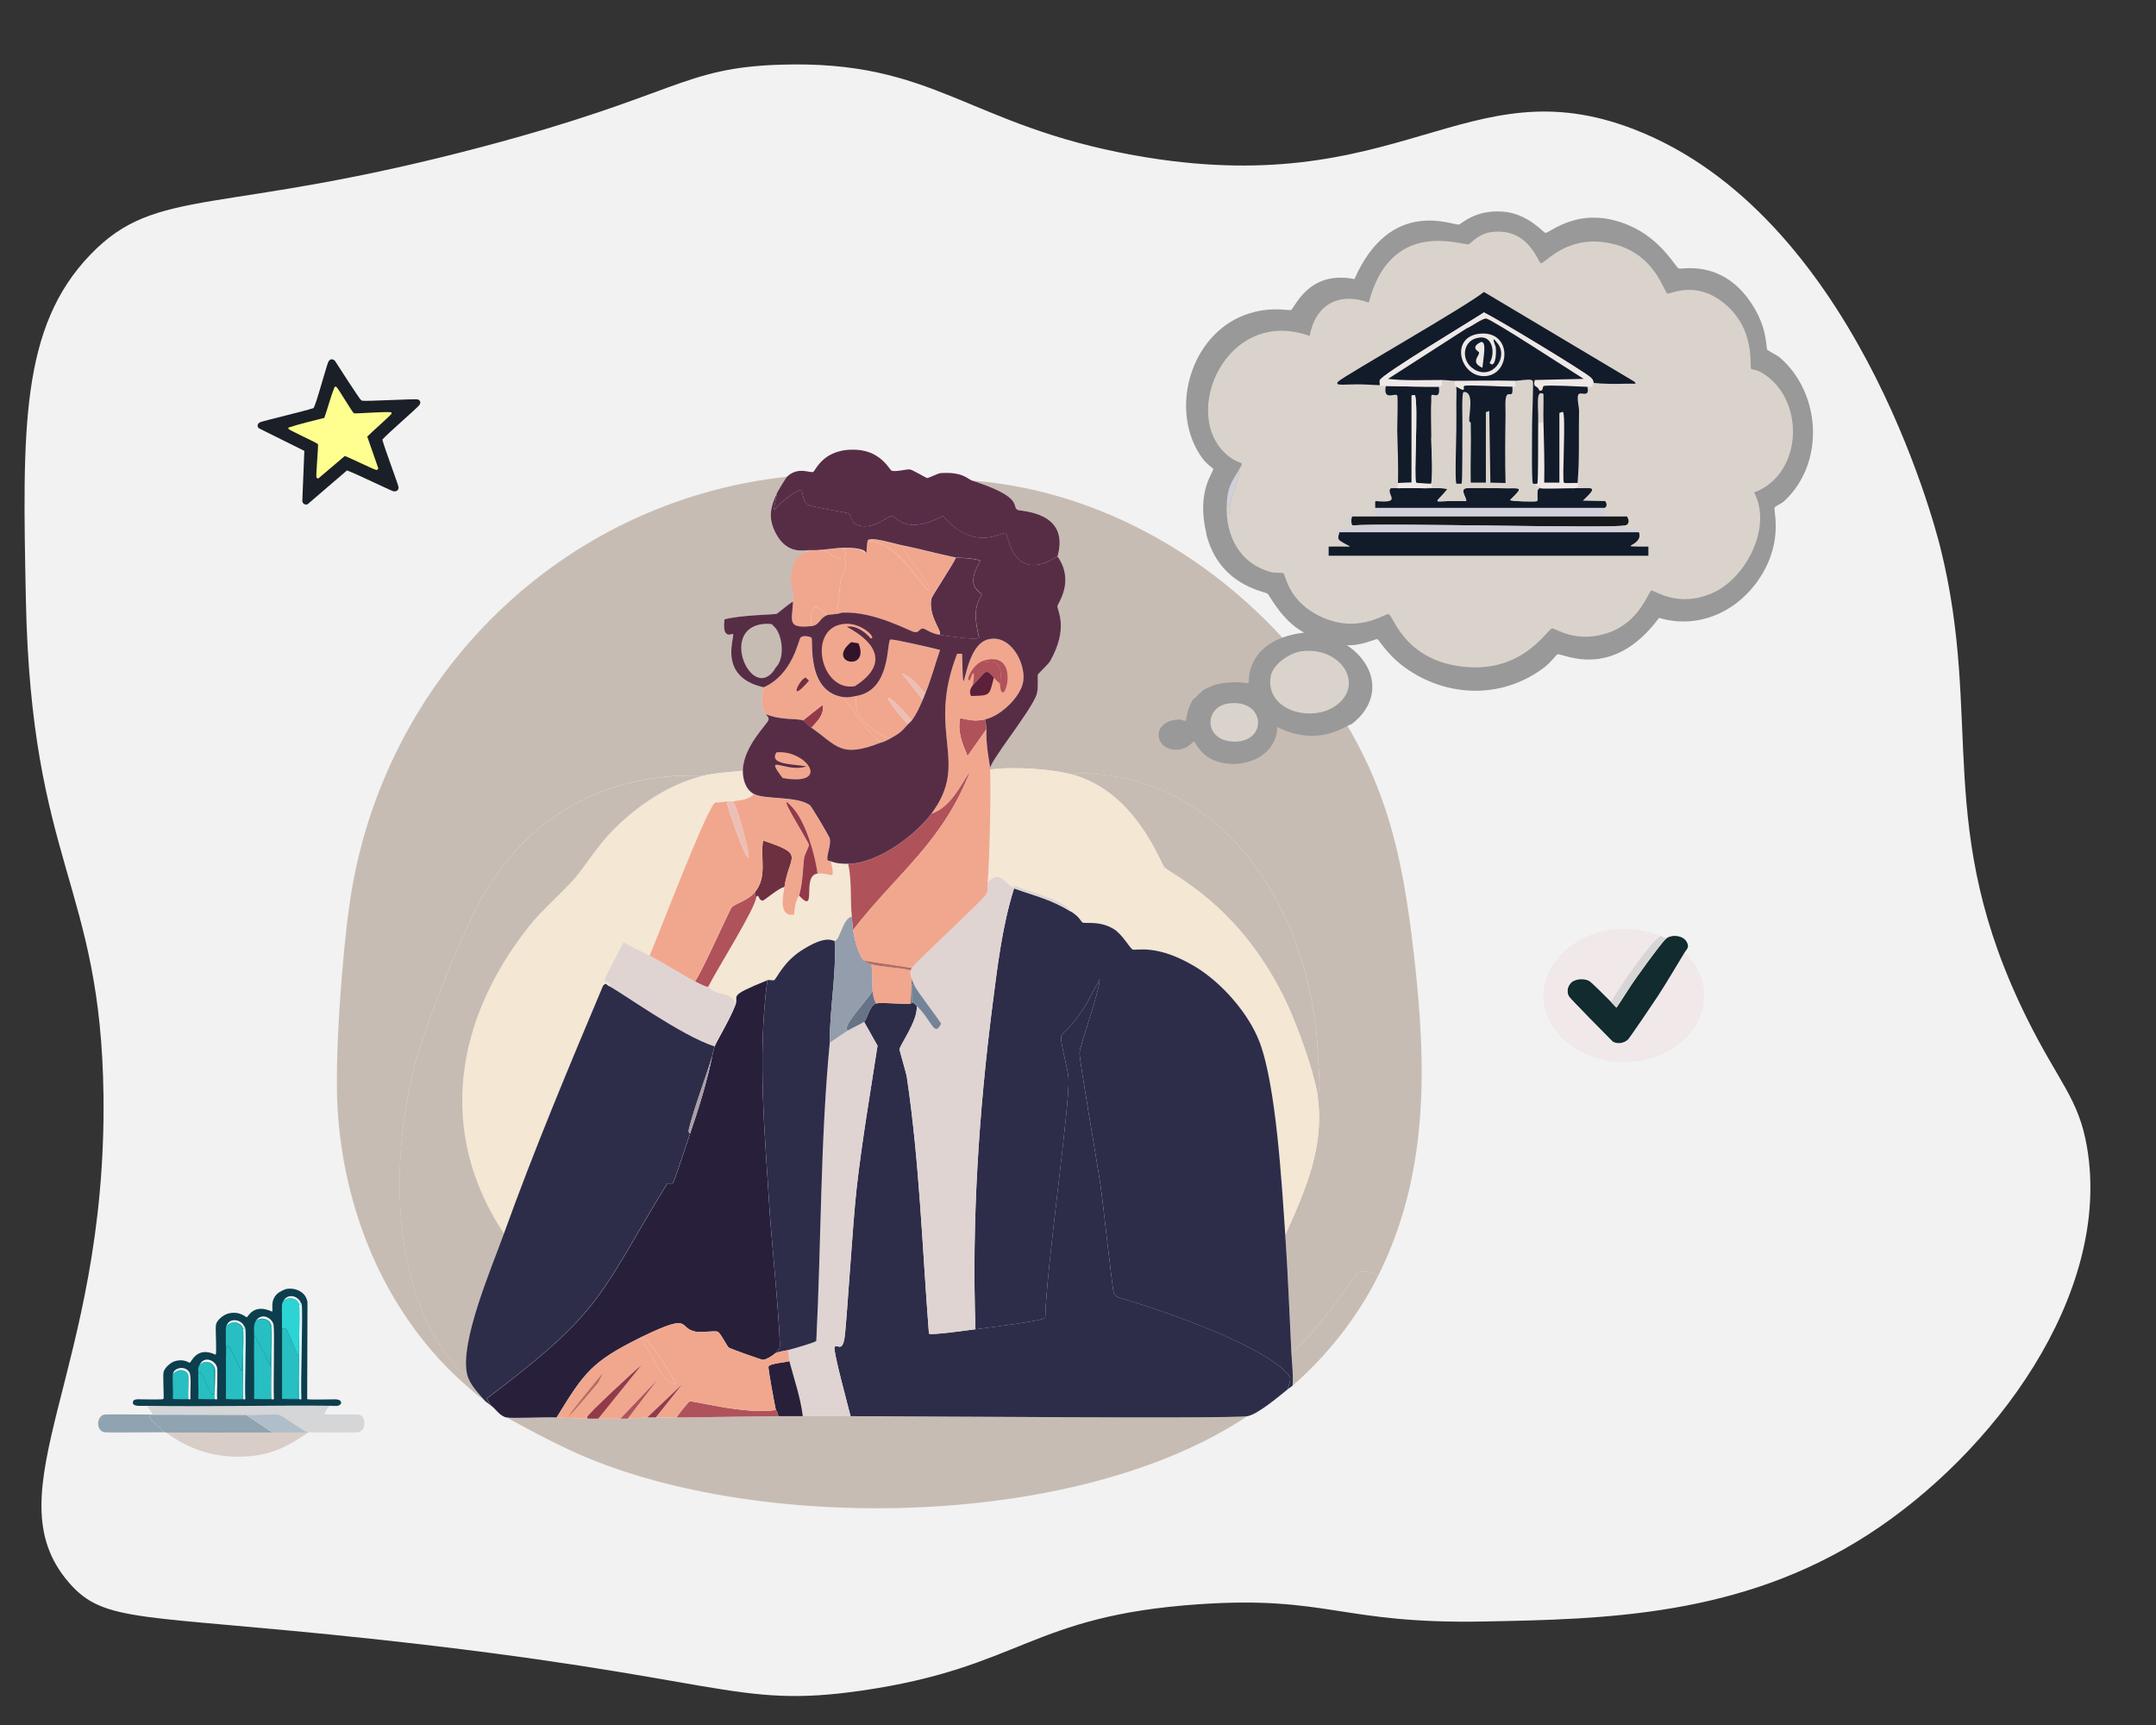 <?xml version="1.0" encoding="UTF-8"?>
<svg xmlns="http://www.w3.org/2000/svg" version="1.1" viewBox="0 0 500 400"><rect x="0" y="0" width="500" height="400" fill="#333333" stroke="none"/>
  <defs>
    <style>
      .cls-1 {
        fill: #dad3cc;
      }

      .cls-1, .cls-2, .cls-3, .cls-4, .cls-5, .cls-6, .cls-7, .cls-8, .cls-9, .cls-10, .cls-11, .cls-12, .cls-13, .cls-14, .cls-15, .cls-16, .cls-17, .cls-18, .cls-19, .cls-20, .cls-21, .cls-22, .cls-23, .cls-24, .cls-25, .cls-26, .cls-27, .cls-28, .cls-29, .cls-30, .cls-31, .cls-32, .cls-33, .cls-34, .cls-35, .cls-36, .cls-37, .cls-38, .cls-39, .cls-40, .cls-41, .cls-42, .cls-43, .cls-44, .cls-45 {
        stroke-width: 0px;
      }

      .cls-2 {
        fill: #748498;
      }

      .cls-3 {
        fill: #572d46;
      }

      .cls-4 {
        fill: #939dac;
      }

      .cls-5 {
        fill: #d5d6d7;
      }

      .cls-6 {
        fill: #fcfcfc;
      }

      .cls-7 {
        fill: #28203b;
      }

      .cls-8 {
        fill: #121b2a;
      }

      .cls-9 {
        fill: #f2f2f2;
      }

      .cls-10 {
        fill: #31142a;
      }

      .cls-11 {
        fill: #2d2d4a;
      }

      .cls-12 {
        fill: #807272;
      }

      .cls-13 {
        fill: #ecbfb6;
      }

      .cls-14 {
        fill: none;
      }

      .cls-15 {
        fill: #0d3e4e;
      }

      .cls-16 {
        fill: #16181c;
      }

      .cls-17 {
        fill: #d8f7fa;
      }

      .cls-18 {
        fill: #f4e7d3;
      }

      .cls-19 {
        fill: #1b1f27;
      }

      .cls-20 {
        fill: #d9cdc7;
      }

      .cls-21 {
        fill: #b0525a;
      }

      .cls-22 {
        fill: #999;
      }

      .cls-23 {
        fill: #112b2e;
      }

      .cls-24 {
        fill: #f1e8e9;
      }

      .cls-25 {
        fill: #eee8e7;
      }

      .cls-26 {
        fill: #2dd4d6;
      }

      .cls-27 {
        fill: #923a4a;
      }

      .cls-28 {
        fill: #a4a5a7;
      }

      .cls-29 {
        fill: #27bfc1;
      }

      .cls-30 {
        fill: #90a3b1;
      }

      .cls-31 {
        fill: #5c203a;
      }

      .cls-32 {
        fill: #c3c6bb;
      }

      .cls-33 {
        fill: #c7bcb3;
      }

      .cls-34 {
        fill: #dfd4d2;
      }

      .cls-35 {
        fill: #b0bec9;
      }

      .cls-36 {
        fill: #6c3040;
      }

      .cls-37 {
        fill: #677387;
      }

      .cls-38 {
        fill: #f1a78e;
      }

      .cls-39 {
        fill: #aa9da5;
      }

      .cls-40 {
        fill: #ffff8f;
      }

      .cls-41 {
        fill: #d7d5d6;
      }

      .cls-46 {
        display: none;
      }

      .cls-42 {
        fill: #d0d0db;
      }

      .cls-43 {
        fill: #7c7c7c;
      }

      .cls-44 {
        fill: #b46e63;
      }

      .cls-45 {
        fill: #a3a3a6;
      }
    </style>
  </defs>
  <g id="Lager_2" data-name="Lager 2">
    <path class="cls-9" d="M21,59c15.53-16.1,29.62-8.73,91-25,45.27-12,46.14-18.27,69-19,35.88-1.15,43.19,14,82,21,61.76,11.14,76.84-21.17,116-6,50.78,19.67,69.52,91.07,71,97,9.99,40.06-1.75,65.03,20,109,7.45,15.06,12.07,18.69,14,30,5.83,34.18-21.71,71.21-51,90-29.41,18.87-60.99,19.47-89,20-33,.62-36.13-6.05-66-4-39.13,2.68-41.13,14.63-78,20-30.11,4.38-31.67-3.17-114-12-53.48-5.74-61.78-3.51-70-13-18.37-21.21,8.81-48.83,8-113-.62-49.05-16.76-53.51-18-115-.8-39.48-1.28-63.13,15-80Z"/>
    <g>
      <g id="Background" class="cls-46">
        <path class="cls-45" d="M101.95,71.34q3.56,24.13,7.11,48.26l-53.22,7.84q-3.56-24.13-7.11-48.26l53.22-7.84Z"/>
      </g>
      <g>
        <path class="cls-19" d="M76.72,83.34c.39-.1.75.1.98.36.73,1.15,5.57,8.68,6,9.04.05.04.23.17.27.18.61.18,12.08-.46,12.86-.31.47.09.97.65.36,1.39-.7.85-7.12,6.37-8.52,7.93.43,1.81,3.63,10.25,3.75,11.01.1.67-.48,1.14-1.21.97-.58-.13-9.18-4.33-10.75-4.82l-9.14,7.85c-.64.21-1.2-.21-1.21-.81l.47-11.58-10.51-5.22c-.57-.45-.36-1.16.32-1.44.82-.34,10.3-2.57,12.32-3.26.1-.06.56-1.38.64-1.61.56-1.6,2.49-8.52,2.8-9.13.1-.2.34-.48.58-.54Z"/>
        <path class="cls-40" d="M77.6,89.71l.36-.05c.66.61,3.77,6.07,4.15,6.18.41.11,7.49-.45,8.65-.24.09.35.03.33-.11.52-.25.35-4.64,4.26-5.48,5.12l2.57,7.37c-.26.46-.33.4-.73.28-.85-.26-5.6-2.62-7.05-3.15l-6.18,5.24c-.11-.11-.36-.17-.38-.21-.2-.34.44-6.84.34-7.8-.75-.53-6.65-3.21-6.84-3.52-.03-.05-.01-.2-.04-.28,2.72-.92,5.56-1.55,8.35-2.27.85-2.38,1.44-4.84,2.39-7.19Z"/>
      </g>
    </g>
  </g>
  <g id="Lager_1" data-name="Lager 1">
    <g>
      <g id="Background-2" data-name="Background">
        <rect class="cls-14" x="58.1" y="78.19" width="290.81" height="290.81"/>
        <path class="cls-14" d="M348.91,78.19v290.81H58.1V78.19h290.81Z"/>
        <path class="cls-33" d="M182.49,110.56c-.16.15-2.07,3.26-2.27,3.69-1.6,3.42-2.18,5.92-.28,9.51,2.59,4.91,6.45,3.84,7.67,3.83-2.73,1.77.32,9.93-1.99,9.51-.73-8.66-1.5-1.81-1.7,2.41-.73.27-3.6,2.78-3.83,2.84-.71.19-8.38.27-12.07,1.28-.65,4.96,1.86,3.19,1.99,3.41.42.71-3.66,9.96,7.1,12.35-1.07,4.62.48,5.94.57,6.25.14.48.7.52.57,1.28-.16.89-5.88,6.16-5.96,11.79-2.97.37-6.17.45-9.09,1.14-21.23-.76-39.1,8.13-50.27,26.27-4.77,7.75-14.07,30.82-16.47,39.76-5.79,21.51-6.37,52.47,8.8,70.43.8.95,2.61,3.09,3.12,2.41.56,2.34,2.75,4.5,4.26,6.25-21.31-16.06-32.83-41.71-34.36-68.02-.7-11.91,1.07-35.6,2.84-47.71,7.6-52.13,48.86-93.01,101.39-98.69Z"/>
        <path class="cls-33" d="M319.38,296.3c.82-1.3-3.62-1.6-4.12-1.42-.71.26-5.79,8-9.23,12.07-1.66,1.96-4.78,5.57-6.53,6.67-.46-9.07-.79-18.21-1.42-27.26,4.85-10.83,9.3-20.81,7.38-32.94.82-.29.6-1.23.57-1.85-.23-4.04-.4-9.17-.85-13.06-3.51-30.56-22.67-59.43-56.09-59.21l.43.57c-5.14-1.59-14.44-2.13-19.88-1.42-.82-1.06,9.73-13.76,10.79-17.47.45-1.59.14-4.04.28-4.54.06-.2,2.43-2.41,2.84-3.12,4.38-7.73,1.6-11.79,1.7-12.78.06-.61,4.06-5.75,0-11.5,2.95-10.46-8.46-10.42-9.23-10.79-1.54-.75,1.71-2.86-10.65-6.82,32.98,2.51,63.37,22.03,82.07,48.99,13.89,20.02,17.7,36.89,20.45,60.78,2.98,25.9,3.58,51.28-8.52,75.12Z"/>
        <path class="cls-33" d="M186.18,328.39c3.69-.01,7.38,0,11.08,0,12.92-.03,87.46.65,92.01,0-38.84,25.88-110.41,27.03-152.36,9.94-6.65-2.71-13.15-6.21-19.45-9.66,1.67.29,8.37-.13,11.64,0,2.6.1,4.71.26,7.38.28.76,0,1.51,0,2.27,0,1.71,0,3.4,0,5.11,0,.57,0,1.14,0,1.7,0,1.51,0,3.1-.28,4.54-.28.66,0,1.33,0,1.99,0,1.61,0,3.22,0,4.83,0,7.86-.01,15.72-.26,23.57-.28,1.89,0,3.78,0,5.68,0Z"/>
        <path class="cls-33" d="M319.38,296.3c-4.73,9.31-11.69,18.15-19.6,24.99.19-2.57-.15-5.11-.28-7.67,1.75-1.1,4.87-4.71,6.53-6.67,3.44-4.07,8.52-11.81,9.23-12.07.5-.18,4.94.12,4.12,1.42Z"/>
        <path class="cls-18" d="M172.27,178.72c-.03,1.99.62,4.37,2.56,5.4-1.22,1.44-3.08,1.35-4.83,1.7-.42.08-.99-.08-1.42,0-1.45.28-2.57.23-2.7.28-1.76.81-13.44,31.39-15.19,35.5-2.04-1.04-4.12-1.98-6.11-3.12-.45,1.15-4.55,8.47-4.4,8.95.08.26,1.44.18,1.14,1.28-.74-.33-.6-.98-1.42-.14-8.01,19.01-16.01,38.09-23,57.51-15.69-23.6-11.26-49.69,5.68-71.14,3.26-4.13,7.34-7.45,10.79-11.36,2.1-2.38,5.04-7.26,8.8-11.08,5.62-5.7,13.15-10.78,21.02-12.64,2.91-.69,6.12-.76,9.09-1.14Z"/>
        <path class="cls-33" d="M163.18,179.86c-7.87,1.86-15.4,6.93-21.02,12.64-3.76,3.82-6.7,8.69-8.8,11.08-3.45,3.91-7.53,7.23-10.79,11.36-16.94,21.45-21.37,47.54-5.68,71.14-2.84,7.88-10.31,25.22-8.52,32.66-.52.68-2.32-1.46-3.12-2.41-15.17-17.96-14.59-48.92-8.8-70.43,2.4-8.94,11.7-32.01,16.47-39.76,11.17-18.14,29.04-27.02,50.27-26.27Z"/>
        <path class="cls-33" d="M305.46,253.41c-.82-5.17-4.56-15.4-6.82-20.31-10.75-23.34-27.24-30.33-28.68-32.09-.96-1.17-6.45-16.81-20.45-21.16l-.43-.57c33.42-.21,52.58,28.65,56.09,59.21.45,3.9.62,9.02.85,13.06.04.62.25,1.56-.57,1.85Z"/>
        <path class="cls-18" d="M196.69,200.31c.9,4.01.43,8.17.85,12.21-2.23.58-2.68,5.5-3.98,5.68-.42.06-1.89-1.59-7.81,2.27-4.22,2.75-5.68,6.57-6.25,6.82-.3.13-1.24-.13-1.56,0-9.6,3.9-6.51,3.39-7.38,5.68-.48-2.62-3.06-2.2-4.97-3.12-.99-.48-.96-.98-1.28-1.14,1.74-3.59,11.04-18.29,11.08-20.73.72-.9.4.94,1.56.85.29-.02,3.92-3.13,4.97-3.12-.31,2.2-1.41,6.96,2.27,6.39.14-3.37,1.07-4.17,1.14-4.4,4.35,4.66.45-4.69,4.26-5.11,3.25-.36,4.22,2.22,3.12-2.84,1.28.52,2.62.58,3.98.57Z"/>
      </g>
      <g>
        <path class="cls-18" d="M249.51,179.86c14,4.35,19.49,19.99,20.45,21.16,1.45,1.76,17.93,8.75,28.68,32.09,2.26,4.9,6,15.14,6.82,20.31,1.91,12.13-2.53,22.11-7.38,32.94-.81-11.61-2.1-34.56-5.96-44.73-2.54-6.67-8.8-13.79-14.91-17.47-8.81-5.31-13.61-3.71-14.48-3.98-.69-.21-2.38-3.56-4.54-4.83-3.23-1.89-6.28-1.15-7.1-1.42-.3-.1-.69-1.34-2.7-2.56-1.65-2.75-8.91-4.29-12.92-5.96-.03-.01-.25.42-.57.28-1.89-.81-2.93-4-5.82-1.14.42-4.75.8-21.36.57-26.13,5.44-.71,14.74-.17,19.88,1.42Z"/>
        <g>
          <path class="cls-11" d="M248.38,211.38c2.01,1.21,2.4,2.46,2.7,2.56.82.27,3.87-.47,7.1,1.42,2.17,1.27,3.86,4.62,4.54,4.83.87.26,5.68-1.33,14.48,3.98,6.11,3.68,12.37,10.79,14.91,17.47,3.86,10.16,5.16,33.12,5.96,44.73.63,9.05.96,18.2,1.42,27.26.13,2.56.48,5.1.28,7.67-.34.3-.79.56-1.14.85.77-2.69,1.1-2.62-.99-4.54-7-6.43-28.58-13.99-38.34-16.76-.38-.27-.84-.51-.99-.99-.39-1.21-2.53-21.28-3.12-25.28-.66-4.44-4.89-28.85-4.83-30.39.08-1.87,4.44-13.51,4.69-17.18-1.28,2.27-2.4,4.8-3.83,6.96-2.55,3.84-4.97,5.87-5.11,6.25-.38,1,1.63,7.79,1.7,9.94.25,6.86-5.17,44-5.4,55.38-.33.75-14.31,2.47-16.19,2.7-.88-25.15.77-50.43,3.98-75.4,1.16-9.02,2.24-18.14,4.97-26.84,5.25,1.91,8.27,2.41,13.21,5.4Z"/>
          <path class="cls-11" d="M298.64,322.14c-2.06,1.7-7.14,5.93-9.37,6.25-4.55.65-79.09-.03-92.01,0-.45-1.9-4.17-15.38-3.69-16.05.55-.76,1.72,1.28,2.27-1.99.49-2.86,1.87-26.35,2.84-34.93,1.25-11.01,3.15-22.02,4.83-32.94q-1.56-2.77-3.12-5.54c.88-.92,1.25-3.86,2.84-4.26,1.37-.34,7.18.33,7.95,0,.08-.04.31.06.28-.28.53.13.78.51,1.14.85.35,3.35-3.92,9.07-3.98,10.08-.02.34,1.53,5.34,1.7,6.53,2.93,19.63,3.57,39.58,5.11,59.36.2.52,9.35-.82,10.79-.99,1.87-.23,15.86-1.95,16.19-2.7.22-11.38,5.64-48.51,5.4-55.38-.08-2.15-2.08-8.94-1.7-9.94.14-.38,2.57-2.41,5.11-6.25,1.44-2.16,2.56-4.69,3.83-6.96-.24,3.68-4.61,15.31-4.69,17.18-.07,1.54,4.17,25.94,4.83,30.39.59,4,2.74,24.06,3.12,25.28.15.48.61.73.99.99,9.76,2.76,31.34,10.32,38.34,16.76,2.1,1.93,1.76,1.85.99,4.54Z"/>
          <path class="cls-7" d="M177.95,227.29c-2.37,17.91-.52,36.13.57,54.1.26,4.23,2.71,29.71,2.27,31.24-.02.08-.96,1.09-1.14,1.28-.42.46-2.08,1.43-2.7,1.42-.42,0-7.61-2.59-7.95-2.84-.35-.26-1.98-3.5-2.56-3.69-.77-.25-3.87.24-5.11,0-4.29-.82-.51-4.57-12.35,1.14-.19.09-.38.19-.57.28-11.13,5.54-12.89,7.97-19.31,18.46-3.28-.13-9.98.29-11.64,0-1.51-.26-2.5-1.99-3.69-2.84l-.85-1.56c27.22-20.53,25.82-23.65,41.75-49.7.21-.35,1.18.07,1.42-.28.35-.5,3.4-9.81,3.98-11.5,2-5.83,3.86-11.84,5.11-17.89.14-.67.34-1.65.57-2.27.49-1.32,3.44-6.03,4.83-9.66.88-2.29-2.21-1.78,7.38-5.68Z"/>
          <path class="cls-3" d="M225.37,111.42c12.36,3.96,9.11,6.06,10.65,6.82.77.37,12.18.34,9.23,10.79-10.38,6.54-11.38-4.92-12.07-5.4-.67-.47-7.08,4.67-14.48-3.98-8.96,4.63-10.69.08-11.93,0-.85-.06-4.5,3.62-8.24,1.99-1.11-.48-1.37-2.36-1.7-2.56-.41-.24-8.48-1.48-9.37-1.99-2.73-1.55.86-6.39-6.25-.57-1.77,1.45-2.29,3.72-.99-2.27.2-.44,2.11-3.54,2.27-3.69,2.65-2.49,5.36-.78,6.11-1.14.55-.26,2.35-5.65,10.22-5.11,5.55.38,7.5,4.67,7.95,4.83,1.04.36,3.39-.4,4.26-.28.62.08,3.75,1.98,3.98,1.99.39.02,2.43-1.08,3.12-1.14,5.11-.38,6.36,1.42,7.24,1.7Z"/>
          <g>
            <path class="cls-34" d="M248.38,211.38c-4.93-2.98-7.96-3.49-13.21-5.4-2.73,8.69-3.81,17.82-4.97,26.84-3.2,24.97-4.85,50.25-3.98,75.4-1.44.18-10.59,1.52-10.79.99-1.55-19.77-2.18-39.72-5.11-59.36-.18-1.19-1.72-6.19-1.7-6.53.05-1.02,4.33-6.74,3.98-10.08,3.59,3.48,4.08,7.4,5.68,4.12-1.29-2.05-5.55-7.46-6.25-8.95-.13-.29-.49-1.16-.57-1.42-.17-.62-.43-1.34-.28-1.99.05-.21.18-.38.28-.57.57-1.08,16.75-15.89,17.32-17.18.43-.98.2-1.73.28-2.7,2.89-2.87,3.94.33,5.82,1.14.31.13.54-.3.57-.28,4.01,1.68,11.27,3.21,12.92,5.96Z"/>
            <path class="cls-34" d="M197.26,328.39c-3.69,0-7.39-.01-11.08,0-.54-4.39-2.01-8.54-3.12-12.78-.12-.48-.14-1.84-.28-2.56.86-.23,6.38-1.75,6.53-2.13,1.17-23.04.92-46.19,3.12-69.15,1.44-.91,2.82-1.94,4.26-2.84.84-.53,3.39-1.67,3.69-1.99q1.56,2.77,3.12,5.54c-1.68,10.93-3.58,21.93-4.83,32.94-.97,8.58-2.35,32.07-2.84,34.93-.55,3.27-1.72,1.23-2.27,1.99-.48.67,3.24,14.14,3.69,16.05Z"/>
          </g>
          <path class="cls-38" d="M211.17,225.01c-.14.65.11,1.37.28,1.99q-.14,2.84-.28,5.68c-.78.33-6.58-.34-7.95,0-.58-.71-.76-1.96-.85-2.84-.21-2.03,0-4.2-.28-6.25,2.2.67,6.56.71,9.09,1.42Z"/>
          <path class="cls-7" d="M183.06,315.61c1.11,4.24,2.59,8.39,3.12,12.78-1.9,0-3.79,0-5.68,0-.17-1.21-.55-1.35-.57-1.42-.25-1.22-1.86-9.59-1.7-10.08.24-.75,4.04-.95,4.83-1.28Z"/>
          <path class="cls-34" d="M150.68,221.61c3.58,1.83,6.95,4.1,10.51,5.96,3.58,1.87,2.98,1.06,3.12,1.14.32.16.29.66,1.28,1.14,1.91.93,4.49.5,4.97,3.12-1.39,3.63-4.34,8.33-4.83,9.66-7.5-2.27-22.22-12.91-24.42-13.92.3-1.1-1.05-1.02-1.14-1.28-.15-.48,3.95-7.8,4.4-8.95,1.98,1.14,4.07,2.08,6.11,3.12Z"/>
          <g>
            <path class="cls-11" d="M141.31,228.71c2.21,1,16.93,11.65,24.42,13.92-.23.62-.43,1.6-.57,2.27-1.56,5.17-4.15,11.84-5.4,16.9-.08.31-.09,1.03.28.99-.58,1.69-3.63,11-3.98,11.5-.24.35-1.21-.07-1.42.28-15.93,26.05-14.53,29.17-41.75,49.7l.85,1.56c-.39-.28-.76-.57-1.14-.85-1.51-1.75-3.7-3.91-4.26-6.25-1.79-7.44,5.68-24.78,8.52-32.66,6.99-19.42,14.99-38.5,23-57.51.82-.83.68-.19,1.42.14Z"/>
            <path class="cls-39" d="M160.05,262.79c-.37.03-.36-.68-.28-.99,1.24-5.06,3.84-11.73,5.4-16.9-1.25,6.05-3.11,12.06-5.11,17.89Z"/>
          </g>
          <path class="cls-11" d="M193.57,218.2c.43,7.82-1.18,15.71-1.14,23.57-2.2,22.96-1.96,46.11-3.12,69.15-.16.38-5.67,1.9-6.53,2.13-1.03.28-2.16.3-3.12.85.17-.18,1.11-1.2,1.14-1.28.44-1.53-2.02-27.01-2.27-31.24-1.09-17.98-2.94-36.19-.57-54.1.32-.13,1.26.13,1.56,0,.57-.25,2.02-4.06,6.25-6.82,5.92-3.86,7.39-2.21,7.81-2.27Z"/>
          <path class="cls-38" d="M214.58,160.83c-1.63-1.75-3.15-3.77-5.4-4.69l4.83,6.11c-.77,1.75-1.39,3.27-2.56,4.83-6.56-7.76-7.56-6.36-.85.85-1.74,1.95-1.97,2.14-4.26,3.41-3.82-1.49-8.98-5.39-7.67-9.94,8.09-1.45,6.85-12.74,7.81-13.06.56-.19,10.08,2.02,11.5,2.41-1.15,3.32-2.06,6.85-3.41,10.08Z"/>
          <path class="cls-21" d="M197.83,215.64c-.16-1.01-.18-2.1-.28-3.12-.42-4.04.05-8.2-.85-12.21,6.66-.04,15.4-6.4,19.31-11.64,4.51-1.59,6.6-6.34,9.09-10.08-6.55,16.88-16.82,23.61-27.26,37.06Z"/>
          <path class="cls-3" d="M217.7,147.2c1.46-.18-2.54-3.96-1.7-8.38.1-.54,4.93-7.81,5.68-9.51.44.09,3.6,0,5.68.71-3.82,6.44.17,6.98.28,7.95.07.6-2.64,2.02-.57,9.94-.47.66-8.14-.53-9.37-.71Z"/>
          <path class="cls-21" d="M228.5,166.8l.28,2.27-4.4,6.25c-1.16-2.85-2.41-5.65-1.7-8.8,2.38.48,3.34.8,5.82.28Z"/>
          <path class="cls-38" d="M196.69,127.04c.04,5.05-.53,10.09-1.42,15.05-.06,0-.33.16-1.14.28l.85-8.09,1.14-2.56c.19-1.48-.28-2.02-.28-2.13,0-.13.52-.23,0-2.56.28,0,.57,0,.85,0Z"/>
          <path class="cls-27" d="M188.17,168.78c-.67-.46-1.63-1.57-1.99-1.7l4.69-3.69c.21,2.52-1.22,3.71-2.7,5.4Z"/>
          <path class="cls-38" d="M195.84,127.04c.52,2.33,0,2.43,0,2.56-3.19.12-2.59-1.98-6.53-1.99,1.96-.05,4.7-.57,6.53-.57Z"/>
          <path class="cls-13" d="M211.46,167.08c-.29.39-.58.54-.85.85-6.71-7.21-5.71-8.61.85-.85Z"/>
          <path class="cls-13" d="M214.58,160.83c-.19.46-.37.98-.57,1.42l-4.83-6.11c2.25.91,3.77,2.93,5.4,4.69Z"/>
          <g>
            <path class="cls-38" d="M195.55,161.68c3.13,3.81,4.67,7.35,8.8,10.51-9.55,3.79-10.2.7-16.19-3.41,1.48-1.69,2.91-2.87,2.7-5.4l-4.69,3.69c-1.44-.54-4.86.04-8.52-1.42-.09-.31-1.64-1.63-.57-6.25,6.68-2.93,8.05-10.93,8.52-11.5.63-.76,2.49-.12,2.56,0,.44.74-1.21,12.53,7.38,13.77Z"/>
            <path class="cls-38" d="M206.34,171.34c-1.64.9-1.83.79-1.99.85-4.13-3.16-5.68-6.7-8.8-10.51,1.11.16,2.05-.09,3.12-.28-1.31,4.55,3.85,8.45,7.67,9.94Z"/>
            <path class="cls-36" d="M186.89,157.14l.71.71c-5.14,5.87-2.08-.68-.71-.71Z"/>
          </g>
          <g>
            <path class="cls-38" d="M189.31,127.6c3.94,0,3.34,2.11,6.53,1.99,0,.11.48.65.28,2.13l-1.14,2.56-.85,8.09c-.77.12-2.12.22-2.27.28-3.29-3.27-3.98-1.76-3.69,2.56-5.8.62-4.47-1.26-4.26-5.68.2-4.23.97-11.08,1.7-2.41,2.31.41-.75-7.74,1.99-9.51.57,0,1.14.02,1.7,0Z"/>
            <path class="cls-38" d="M191.86,142.66c-1.94.78-1.74,2.35-3.69,2.56-.29-4.32.4-5.83,3.69-2.56Z"/>
            <path class="cls-38" d="M190.87,129.02l2.27,12.21c-.35-.7-3.49-2.74-3.55-2.98-.12-.45,1.4-6.72,1.28-9.23Z"/>
          </g>
          <g>
            <path class="cls-37" d="M203.22,232.68c-1.59.4-1.96,3.34-2.84,4.26-.3.32-2.85,1.46-3.69,1.99-1.8-.53,3.79-6.27,5.68-9.09.09.88.27,2.13.85,2.84Z"/>
            <g>
              <path class="cls-2" d="M212.02,228.42c.69,1.49,4.96,6.9,6.25,8.95-1.6,3.28-2.09-.64-5.68-4.12-.35-.34-.61-.73-1.14-.85v-4.12l.57.14Z"/>
              <path class="cls-12" d="M212.02,228.42l-.57-.14v4.12c.03.34-.2.25-.28.28q.14-2.84.28-5.68c.07.26.43,1.13.57,1.42Z"/>
            </g>
            <path class="cls-4" d="M197.83,215.64c.3,1.88,1.2,5.87,2.56,7.1.69.62.74.56,1.7.85.28,2.05.07,4.21.28,6.25-1.89,2.82-7.48,8.56-5.68,9.09-1.44.9-2.82,1.93-4.26,2.84-.04-7.86,1.57-15.76,1.14-23.57,1.29-.18,1.75-5.1,3.98-5.68.11,1.02.12,2.11.28,3.12Z"/>
          </g>
          <g>
            <path class="cls-21" d="M179.93,326.97c.02.07.4.21.57,1.42-7.85.02-15.71.27-23.57.28.25-.56,2.75-3.63,2.98-3.69.97-.27,12.63,3.09,20.02,1.99Z"/>
            <g>
              <path class="cls-38" d="M179.65,313.9c.96-.55,2.1-.57,3.12-.85.15.72.16,2.08.28,2.56-.79.33-4.59.52-4.83,1.28-.15.49,1.45,8.87,1.7,10.08-7.39,1.1-19.05-2.25-20.02-1.99-.23.06-2.73,3.13-2.98,3.69-1.61,0-3.22,0-4.83,0l6.11-7.67-8.09,7.67c-1.44,0-3.03.28-4.54.28l6.96-9.09q-4.33,4.54-8.66,9.09c-1.71,0-3.4,0-5.11,0l10.08-12.5c-1.86,1.53-12.29,11.2-12.64,12.07-.09.22.02.46.28.43-2.67-.02-4.78-.18-7.38-.28,6.42-10.49,8.18-12.92,19.31-18.46,2.62,2.79,4.63,10.34,8.38,10.79-2.23-3.82-4.43-8.28-7.81-11.08,11.84-5.7,8.06-1.96,12.35-1.14,1.24.24,4.34-.25,5.11,0,.58.19,2.21,3.43,2.56,3.69.34.25,7.53,2.83,7.95,2.84.62.01,2.28-.96,2.7-1.42Z"/>
              <g>
                <path class="cls-27" d="M138.75,328.96c-.76,0-1.51,0-2.27,0-.26.03-.37-.2-.28-.43.35-.87,10.78-10.54,12.64-12.07l-10.08,12.5Z"/>
                <path class="cls-27" d="M152.1,328.67c-.66,0-1.33,0-1.99,0l8.09-7.67-6.11,7.67Z"/>
                <path class="cls-21" d="M145.57,328.96c-.57,0-1.14,0-1.7,0q4.33-4.54,8.66-9.09l-6.96,9.09Z"/>
                <path class="cls-38" d="M148.41,310.21c.19-.1.38-.19.57-.28,3.38,2.8,5.58,7.26,7.81,11.08-3.75-.45-5.76-8-8.38-10.79Z"/>
                <path class="cls-44" d="M139.75,318.45l-.99,2.13c-10.45,12.37-7.87,8.59.99-2.13Z"/>
              </g>
            </g>
          </g>
          <g>
            <path class="cls-38" d="M228.5,166.8c-2.48.52-3.45.2-5.82-.28-.71,3.16.54,5.95,1.7,8.8l4.4-6.25c-.29,3.3.79,8.14.85,9.37.23,4.77-.15,21.37-.57,26.13-.09.97.15,1.72-.28,2.7-.57,1.29-16.76,16.1-17.32,17.18q-5.54-.85-11.08-1.7c-1.36-1.23-2.26-5.22-2.56-7.1,10.44-13.45,20.71-20.18,27.26-37.06-2.49,3.74-4.57,8.49-9.09,10.08,9.08-12.17-1.28-18.43,5.96-37.06h1.14c.45,15.24-.21-1.45,5.82-3.27,5.11-1.54,8.91,5.04,8.38,9.51-.43,3.63-5.27,8.21-8.8,8.95Z"/>
            <path class="cls-44" d="M211.46,224.45c-.1.19-.24.36-.28.57-2.53-.71-6.89-.75-9.09-1.42-.96-.29-1.02-.23-1.7-.85q5.54.85,11.08,1.7Z"/>
            <path class="cls-21" d="M231.9,158.56c-.45-.46-1-.95-1.42-1.42-2.04-2.26-1.55-1.61-4.83,1.7.18-1.46.57-4.67-.71-1.14-1.16.56.5-3.74,3.27-4.54.13.62,1.55.09,2.13.28,2.58.86,1.54,4.8,1.56,5.11Z"/>
            <path class="cls-31" d="M230.48,157.14c-1.08,4.15-.68,4.14-5.25,4.26-.8-1.37.41-2.41.43-2.56,3.28-3.31,2.78-3.97,4.83-1.7Z"/>
            <path class="cls-21" d="M231.9,158.56c-.02-.31,1.01-4.25-1.56-5.11-.58-.2-2,.34-2.13-.28,9.19-2.66,4.12,12.75,3.69,5.4Z"/>
          </g>
          <g>
            <g>
              <path class="cls-21" d="M175.39,207.97c-.04,2.44-9.34,17.14-11.08,20.73-.15-.07.46.74-3.12-1.14,1.72-2.37,7.91-16.45,8.52-17.18.68-.81,3.78-1.55,5.4-3.55-.15,1.3.28,1.08.28,1.14Z"/>
              <path class="cls-36" d="M181.92,205.7c-1.05-.01-4.68,3.1-4.97,3.12-1.16.08-.85-1.75-1.56-.85,0-.06-.43.17-.28-1.14,2.89-3.57,1.18-7.75,1.85-11.93,10.06,3.31,6.03,3.33,4.97,10.79Z"/>
            </g>
            <g>
              <path class="cls-38" d="M192.71,199.74c1.09,5.06.13,2.48-3.12,2.84-.57-4.45-2.73-11.86-5.68-15.19-5.03-5.69,3.68,7.86,3.69,8.52,0,.43-1.06,2.38-1.14,3.12-.35,3.34-.27,5.42-1.14,8.66-.06.24-1,1.04-1.14,4.4-3.68.57-2.58-4.19-2.27-6.39,1.06-7.47,5.09-7.48-4.97-10.79-.67,4.18,1.04,8.36-1.85,11.93-1.62,2-4.72,2.74-5.4,3.55-.61.74-6.8,14.81-8.52,17.18-3.56-1.86-6.93-4.14-10.51-5.96,1.75-4.11,13.44-34.69,15.19-35.5.12-.06,1.25,0,2.7-.28.04,1.19,4.3,13.28,4.97,13.06.65-.21-2.68-12.3-3.55-13.06,1.75-.35,3.61-.27,4.83-1.7,2.56,1.35,9.79.44,12.92,2.56.47.32,4.6,7.36,4.69,7.81.31,1.62-.72,3.6-.57,4.83.05.43.84.38.85.43Z"/>
              <path class="cls-13" d="M169.99,185.82c.87.77,4.2,12.85,3.55,13.06-.67.22-4.93-11.88-4.97-13.06.43-.08,1,.08,1.42,0Z"/>
              <path class="cls-27" d="M189.59,202.58c-3.81.42.09,9.77-4.26,5.11.86-3.24.78-5.32,1.14-8.66.08-.74,1.14-2.7,1.14-3.12-.01-.66-8.72-14.21-3.69-8.52,2.95,3.33,5.11,10.74,5.68,15.19Z"/>
              <path class="cls-38" d="M166.16,189.8c2.29-.05-6.59,12.64-4.4,6.96.15-.38,3.87-5.56,4.4-6.96Z"/>
              <path class="cls-38" d="M180.09,147.89c1.17-2.28.13,8.37-.33,5.37-.03-.2.44-4.64.33-5.37Z"/>
            </g>
          </g>
          <g>
            <path class="cls-38" d="M209.06,126.47c4.24.83,8.41,2.01,12.62,2.84-.76,1.7-5.63,8.97-5.74,9.51-.84,4.41,3.2,8.2,1.72,8.38-1.66-.24-3.39-1.41-3.59-1.42-1.07-.04-.91.87-2.01.85-.89-.01-9.44-4.94-17.07-4.54.9-4.96,1.48-10,1.43-15.05,4.54.16,3.98,1.27,4.16,1.14.26-.2.1-2.23.43-2.84,6.64.59,10.1,6.77,13.91,11.36,2.49.35-5.84-8.95-5.88-10.22Z"/>
            <path class="cls-38" d="M209.06,126.47c.04,1.28,8.37,10.58,5.88,10.22-3.81-4.59-7.28-10.77-13.91-11.36.54-.99,6.01.74,8.03,1.14Z"/>
            <path class="cls-38" d="M202.32,133c3.54-.22,2.72,2.62,3.87,4.97-4.1.17-4.5-.78-3.87-4.97Z"/>
            <path class="cls-38" d="M208.63,133.85l.72.14c8.3,14.99,3.78,13.35-.72-.14Z"/>
            <path class="cls-38" d="M200.88,130.16c2.63.24,5.69.18,5.02,2.41-.24.36-5.49-.65-5.02-2.41Z"/>
          </g>
          <g>
            <path class="cls-3" d="M245.25,129.02c4.06,5.75.06,10.89,0,11.5-.11.99,2.68,5.05-1.7,12.78-.41.72-2.78,2.92-2.84,3.12-.15.51.17,2.95-.28,4.54-1.06,3.7-11.61,16.41-10.79,17.47-.06-1.24-1.14-6.07-.85-9.37l-.28-2.27c3.53-.73,8.37-5.32,8.8-8.95.53-4.48-3.27-11.05-8.38-9.51-6.03,1.81-5.37,18.51-5.82,3.27h-1.14c-7.25,18.63,3.11,24.89-5.96,37.06-3.91,5.24-12.65,11.6-19.31,11.64-1.36,0-2.69-.05-3.98-.57-.01-.05-.8,0-.85-.43-.15-1.23.87-3.21.57-4.83-.08-.45-4.21-7.49-4.69-7.81-3.13-2.12-10.37-1.21-12.92-2.56-1.94-1.02-2.58-3.41-2.56-5.4.08-5.63,5.81-10.89,5.96-11.79.13-.76-.42-.8-.57-1.28,3.66,1.46,7.08.88,8.52,1.42.36.13,1.31,1.24,1.99,1.7,5.98,4.11,6.64,7.2,16.19,3.41.16-.06.35.05,1.99-.85,2.29-1.27,2.52-1.46,4.26-3.41.28-.31.56-.47.85-.85,1.16-1.56,1.78-3.08,2.56-4.83.2-.44.38-.96.57-1.42,1.35-3.24,2.26-6.77,3.41-10.08-1.42-.39-10.95-2.6-11.5-2.41-.96.33.28,11.62-7.81,13.06-1.07.19-2.01.45-3.12.28-8.59-1.25-6.94-13.04-7.38-13.77-.07-.12-1.93-.76-2.56,0-.47.57-1.84,8.57-8.52,11.5-10.76-2.4-6.68-11.65-7.1-12.35-.13-.22-2.64,1.55-1.99-3.41,3.69-1.01,11.36-1.09,12.07-1.28.23-.06,3.11-2.57,3.83-2.84-.21,4.42-1.54,6.3,4.26,5.68,1.95-.21,1.75-1.78,3.69-2.56.15-.06,1.51-.17,2.27-.28.81-.12,1.08-.28,1.14-.28,7.55-.4,16.02,4.53,16.9,4.54,1.09.02.93-.9,1.99-.85.19,0,1.91,1.18,3.55,1.42,1.23.18,8.9,1.37,9.37.71-2.07-7.92.64-9.34.57-9.94-.12-.97-4.1-1.51-.28-7.95-2.08-.71-5.24-.62-5.68-.71-4.17-.83-8.3-2.01-12.5-2.84-2-.39-7.41-2.12-7.95-1.14-.33.61-.16,2.64-.43,2.84-.18.14.38-.98-4.12-1.14-.28,0-.57,0-.85,0-1.83,0-4.58.51-6.53.57-.57.02-1.14,0-1.7,0-1.21,0-5.07,1.07-7.67-3.83-1.9-3.59-1.32-6.09.28-9.51-1.29,5.99-.77,3.72.99,2.27,7.11-5.82,3.51-.98,6.25.57.89.5,8.96,1.75,9.37,1.99.34.2.6,2.07,1.7,2.56,3.74,1.63,7.38-2.05,8.24-1.99,1.24.08,2.97,4.63,11.93,0,7.41,8.64,13.82,3.51,14.48,3.98.69.48,1.69,11.94,12.07,5.4Z"/>
            <path class="cls-33" d="M179.59,155.33c-5.36,7.73-13.29-10.43-1.79-10.69,3.74-.08-.73,2.49.54,3.33.83.55,1.05,1.65.54,2.5-.6,1-.8,1.9-.09,2.09,1.14.29,1.47,1.8.8,2.77Z"/>
            <path class="cls-38" d="M180.08,174.46c7-.68,12.87,7.99,1.42,5.96-4.58-6,.74-1.13,5.54-2.7-3.35-.6-8.81-.4-6.96-3.27Z"/>
            <g>
              <path class="cls-38" d="M196.26,144.64c3.83-.11,7.13,3.48,5.68,3.41-1.3-1.51-3.5-3.13-5.54-2.7,7.25,3.83,9.49,8.92,1.85,13.77-8.21,1.43-11.24-14.21-1.99-14.48Z"/>
              <path class="cls-10" d="M197.4,148.9l1.7.28c2.73,6.72-7.69,4.6-1.7-.28Z"/>
            </g>
            <path class="cls-33" d="M176.57,146.4c3.88-6.51,8.07,9.59.6,9.37-2.43-.08.6-2.14-.18-2.92-.51-.51-.59-1.48-.22-2.2.44-.85.62-1.62.17-1.81-.72-.3-.86-1.62-.37-2.44Z"/>
          </g>
        </g>
      </g>
    </g>
    <g>
      <g id="Background-3" data-name="Background">
        <rect class="cls-14" x="253.03" y="14.82" width="179.94" height="179.94"/>
        <path class="cls-14" d="M432.97,14.82v179.94h-179.94V14.82h179.94Z"/>
      </g>
      <g>
        <path class="cls-22" d="M405.56,69.47c4.29,5.84,4.02,10.92,4.22,11.51.11.33,2.44,1.45,2.9,1.85,9.78,8.38,10.62,24.82.88,33.56-.3.27-1.95,1.06-2.02,1.32-.26.9,2.3,8.78-4.39,17.66-5.28,7-13.87,10.44-22.4,7.91-10.87,14.66-22.21,8.21-23.55,8.43-.21.04-1.48,1.83-2.99,2.99-8.97,6.88-20.79,7.19-30.4,1.41-5.92-3.56-7.87-7.78-8.43-7.91-.35-.08-3.74,1.61-7.03,1.41,7.1,4.73,8.2,12.86,1.14,18.28-1.37.3-7.49,5.53-17.31.7.07,3.59-2.45,6.51-5.71,7.73-2.34.87-4.77,1.07-7.2.53-4.94-1.11-6-4.88-6.41-4.92-.22-.02-1.33,1.85-3.95,1.93-5.39.17-6.12-6.96.79-7.03.06,0,1.18.39,1.23.35.23-.15.33-3.04,1.85-5.1.59-.3,1-1.02,1.58-1.41.45-.3.5-.51.53-.53.89-.56,2.15-1.13,3.16-1.41.57-.16,1.17-.27,1.76-.35,3.59-.5,5.48.16,5.71,0,.25-.18-.35-2.59,1.67-5.8,2.41-3.83,7-5.37,11.25-5.89-5.24-2.78-7.99-8.72-8.52-9.05-.88-.55-11.15-1.97-14.15-13.71-.01-.05.01-.12,0-.18-2.4-9.99,1.76-14.27,1.58-15.02-.04-.18-1.51-1.05-2.64-2.64-7.44-10.53-3.02-27.31,8.87-32.6,6.14-2.73,11.19-1.42,11.77-1.58.86-.23,3.86-9.35,14.76-7.2,8.38-19.04,22.75-12.38,24.25-12.65.53-.1,3.72-3.48,10.19-2.99,5.82.45,9.29,4.83,9.84,4.92,1,.15,7.87-6.62,19.33-1.76,7.61,3.22,10.86,9.79,11.6,10.02.9.27,9.49-2,16.25,7.2Z"/>
        <path class="cls-1" d="M301.97,151c8.77-1.05,14.4,7.32,8.26,12.3-5.63,4.56-16.86,1.6-15.55-6.41.48-2.93,4.52-5.56,7.29-5.89Z"/>
        <path class="cls-1" d="M284.92,163.13c8.84-1.21,9.2,9.62.53,8.79-6.24-.6-6.18-8.01-.53-8.79Z"/>
        <path class="cls-42" d="M284.48,116.91c.22-4.01.99-4.83,2.81-7.91.39,2.67-2.44,6.23-2.11,10.28-.52-.63.31-2.15-.7-2.37Z"/>
        <g>
          <path class="cls-1" d="M284.48,116.91c1.01.22.18,1.74.7,2.37-.33-4.05,2.5-7.61,2.11-10.28,1.53-2.57.47-.8-2.72-3.51-11.03-9.37-.18-34.54,19.15-27.59,1.34-7.23,6.72-10.28,13.71-7.73,5.12-19.78,21.7-13.18,23.2-13.53.29-.07,2.22-2.41,5.1-2.81,8.74-1.23,10.9,6.96,11.6,7.2.87.3,6.2-7.2,17.05-4.39,9.57,2.47,11.49,11.1,12.3,11.42.65.26,6.45-3.22,13.18,2.28,7.37,6.02,5.8,14.47,6.24,15.2.05.09,1.57.37,2.02.62,10.58,5.68,10.34,23.69-1.32,28.03,4.24,7.95-1.78,19.79-9.58,23.28-8.1,3.63-13.5-.64-14.23-.53-.69.11-2.58,7.06-9.66,9.66-7.69,2.82-12.67-.97-13.35-.88-1.26.16-7.17,11.32-22.49,8.61-12.15-2.15-14.47-11.75-15.46-11.95-.88-.17-7.8,5.26-17.22-.18-6.24-3.6-6.67-9.03-7.2-9.31-.14-.08-2.21-.07-2.64-.18-7.45-1.91-10.85-8.46-10.46-15.82Z"/>
          <g>
            <path class="cls-8" d="M380.08,123.41c1.23,3.43-6.34,3.33,2.2,3.34v2.11h-74.15v-2.11c6.72-.14,5.49.55,2.55-1.41-.62-.58-.18-1.19-.09-1.93h69.5Z"/>
            <path class="cls-8" d="M324.2,113.22c1.91-.11,4.52-.03,6.5,0,.69.01,4.77-.19,4.92.26-3.26,4.04-3.94,2.41,4.31,2.72.61-.21-1.62-2.75.09-2.99.94-.13,6.83-.04,8.61,0,3.93.09,5.01-.6,1.58,2.72.05.31,5.98.45,6.24.26.36-.25-.41-3.16.79-2.99.54.14,6.42-.03,8.08,0,4.06.08,5.48-.68,1.76,2.9l5.18.09c.77,1.19-.08,1.49-.09,1.58h-53.24c.04-.32-.1-1.45.09-1.58,6.37.61,2.43-1.5,3.43-2.9.13-.18,1.43-.07,1.76-.09Z"/>
            <path class="cls-16" d="M377.27,119.72c.55.75.65,1.85-.35,2.11-3.05.8-54.99-.61-63.08,0-.69.16-.43-2.05-.26-2.11h63.7Z"/>
            <path class="cls-42" d="M372.17,117.79c-.04.25-.25,1.67-.09,1.76.81.24,4.85-.25,5.1-.18.16.05.06.32.09.35h-63.7c-.17.06-.43,2.27.26,2.11.02.22-.17.16-.18.18-1.13.13-.58-1.3-.7-2.02.36-.94,5.5-.16,5.89-.44.19-.14.05-1.42.09-1.76h53.24Z"/>
            <path class="cls-42" d="M376.91,121.83c-.52,2.17,3.56.18,3.16,1.58h-69.5c-.1.74-.53,1.35.09,1.93-.04-.03-.1.5-.7-.44-.03-3.56,2.59-.84,3.69-2.9,0-.01.19.04.18-.18,8.1-.61,60.03.8,63.08,0Z"/>
            <path class="cls-25" d="M365.84,111.99c-.07.72.92.27-.53,1.23-1.66-.03-7.55.14-8.08,0-.02,0,.07-.29-.09-.35-.17-.06-.58.07-.7,0-.14-.08-.04-.49-.26-.7.12,0,.3.05.35-.09.23-.66.12-12,.18-13.97l1.23-.18c.13,4.66.27,9.31.18,13.97h3.51v-16.17l.79-.26c.83.4-.21,15.76.26,16.43.16.23,2.68.01,3.16.09Z"/>
            <g>
              <path class="cls-8" d="M333.69,89.68c.38,2.99-1.2,1.6-1.67,1.93-.18.13-.06,1.12-.09,1.41-.16,2.03,0,6.01,0,8.43.01,3.5.42,7.33,0,10.72-.47.05-3.41-.12-3.51-.26-.59-.83.57-17.74-.26-20.3l-.79.09v20.21l-3.16.09c.11-4.11-.09-8.2-.18-12.3-.02-1.03.23-7.67,0-8-.49-.7-3.31,1.4-2.64-2.2,4.06.09,8.25.21,12.3.18Z"/>
              <path class="cls-25" d="M331.93,112.17s.35.74.09.88c-.23.12-1.2-.21-1.32.18-1.98-.03-4.59-.11-6.5,0-.23-.44-.01-.8,0-1.23l3.16-.09v-20.21l.79-.09c.83,2.55-.32,19.47.26,20.3.1.14,3.05.32,3.51.26Z"/>
            </g>
            <path class="cls-1" d="M355.3,98.46c.03,1.76-.17,13.03.18,13.62.12.2.64.03.7.09.22.21.12.62.26.7.12.07.54-.06.7,0,.16.06.07.35.09.35-1.2-.18-.44,2.74-.79,2.99-.26.18-6.19.05-6.24-.26,3.43-3.33,2.35-2.63-1.58-2.72-.12-.62.61-.18.88-.44.14-.13-.34-.23-.35-.79-.14-5.24-.09-10.57,0-15.82l6.15,2.28Z"/>
            <path class="cls-25" d="M351.43,88.27c-.05.41.07,1.2,0,1.32-.09.16-.51.08-.7.09-1.4.04-10.7-.49-11.16-.18-.48.33.81,1.76-1.85.18-.01-.08-.51.07-.35-1.41,4.71.01,9.34-.11,14.06,0Z"/>
            <path class="cls-1" d="M337.73,99.69c0,1.57-.36,11.88,0,12.39.15.21.75,0,.88.09.53.35,1.38.67,1.41,1.05-1.71.24.52,2.77-.09,2.99-8.25-.32-7.57,1.31-4.31-2.72-.15-.45-4.23-.25-4.92-.26.12-.39,1.09-.05,1.32-.18.26-.14-.09-.83-.09-.88.42-3.39.01-7.22,0-10.72l5.8-1.76Z"/>
            <g>
              <path class="cls-1" d="M349.15,111.99c.01.56.49.66.35.79-.27.26-1-.18-.88.44-1.78-.04-7.68-.13-8.61,0-.03-.39-.87-.71-1.41-1.05.12,0,.3.05.35-.09.22-.64.12-11.67.18-13.62l1.58-.88c0,.21.35.36.35.44.14,4.62-.1,9.26,0,13.88h3.51v-16.34l.79-.26.26,16.61,3.51.09Z"/>
              <path class="cls-8" d="M350.73,89.68c.29,3.5-1.32.06-1.58,3.16-.09,1.03.02,2.27,0,3.34-.09,5.24-.14,10.58,0,15.82l-3.51-.09-.26-16.61-.79.26v16.34h-3.51c-.1-4.62.14-9.26,0-13.88,0-.08-.34-.23-.35-.44-.06-1.77,1.23-6.89-1.32-6.68-.47.21-.24,6.57-.26,7.56-.05,1.95.05,12.98-.18,13.62-.05.13-.23.09-.35.09-.12-.08-.73.12-.88-.09-.36-.51,0-10.82,0-12.39,0-2.05.04-4.1,0-6.15-.02-1.14.11-2.74,0-3.69,0-.06,0-.12,0-.18,2.65,1.58,1.36.16,1.85-.18.46-.32,9.75.22,11.16.18Z"/>
            </g>
            <g>
              <path class="cls-8" d="M377.27,88.97c-2.55.07-5.19.09-7.73-.18-.01-.63-.21-.82-.62-1.23-1.23-1.24-21.13-13.3-24.78-15.11-2.76,1.85-23.7,14.36-24.16,15.73-.08.23.05.8,0,1.14-1.29-.04-2.58-.13-3.87-.18-3.72-.14-7.01.54-5.71-.7,1.43-1.37,29.45-17.28,33.74-20.74q17.4,10.37,34.79,20.74c.84.78.3.47-1.67.53Z"/>
              <path class="cls-25" d="M369.53,88.8s-.3.17-.18.88c-.41-.01-.82.01-1.23,0-1.42-.04-9.43-.49-10.1-.18-.47.22.05,1.25-1.05,1.05-.47-1.46-1.55-.39-1.05-2.46l11.33-.26c-2.74-1.7-21.26-13.8-22.58-13.97-.9-.12-3.53,1.93-4.57,2.28l-18.19,11.69c4.13.49,8.33.25,12.48.26v1.23s-.51.35-.7.35c-4.05.03-8.24-.08-12.3-.18-1.85-.04-1.33-.17-1.41-.18.05-.34-.08-.92,0-1.14.46-1.37,21.4-13.88,24.16-15.73,3.64,1.82,23.55,13.87,24.78,15.11.41.41.6.6.62,1.23Z"/>
              <g>
                <path class="cls-8" d="M368.13,89.68c.65,2.79-1.71.94-2.11,1.85-.38.85.2,2.83.18,3.78-.13,5.51.15,11.22-.35,16.69-.49-.08-3,.14-3.16-.09-.48-.67.56-16.03-.26-16.43l-.79.26v16.17h-3.51c.09-4.66-.05-9.31-.18-13.97-.06-2.19.05-4.4,0-6.59-1.9-1.1-1.12,2.78-1.23,6.77-.05,1.97.05,13.31-.18,13.97-.05.13-.23.09-.35.09-.06-.06-.59.11-.7-.09-.35-.59-.15-11.85-.18-13.62-.02-1.48.35-9.63.18-10.1-.04-.11-.23-.22-.35-.26-.67-.25-2.94.19-3.69.18-4.72-.11-9.35.01-14.06,0-.96,0-1.99-.17-2.99-.18-4.15-.01-8.35.23-12.48-.26l18.19-11.69c1.04-.35,3.67-2.4,4.57-2.28,1.32.17,19.84,12.27,22.58,13.97l-11.33.26c-.49,2.07.58,1,1.05,2.46,1.11.19.58-.83,1.05-1.05.68-.31,8.68.14,10.1.18Z"/>
                <g>
                  <path class="cls-25" d="M343.26,77.37c7.5-.66,7.09,9.44,1.23,9.84-5.97.4-8.43-9.21-1.23-9.84Z"/>
                  <g>
                    <path class="cls-8" d="M343.26,78.25c3.03-.25,3.5,3.83,2.2,5.89,1.15,1.42,1.67-1.62,1.41-3.69-.03-.22-1.42-3.33.53-.7,2.38,3.21-1.31,8.45-5.54,5.89-3.27-1.99-2.76-7.04,1.41-7.38Z"/>
                    <path class="cls-25" d="M343.44,79.31c1.39-.23.6,3.34.35,5.97-2.97-1.31-.53-2.81-.79-3.6-.05-.16-2.19-1.1.44-2.37Z"/>
                  </g>
                </g>
              </g>
            </g>
          </g>
        </g>
      </g>
    </g>
    <g>
      <g id="Background-4" data-name="Background" class="cls-46">
        <path class="cls-28" d="M410.16,203v55.75h-67.16v-55.75h67.16Z"/>
        <path class="cls-43" d="M372.74,248.19c3.46-.1,11.1-.01,14.36.44,2.33.32.09.51-1.97.65-4.18.29-11.94.31-16.13.05-.9-.05-4.48-.27-3.67-.6.42-.17,6.45-.52,7.41-.54Z"/>
      </g>
      <g>
        <path class="cls-24" d="M385.11,217.05c-1.79,1.36-2.97,3.03-4.26,4.71-2.64,3.42-5.06,6.94-7.21,10.59-.88-.85-4.51-4.59-5.15-4.9-1.22-.59-3.12-.46-4.1.44-1.91.76-1.76,2.39-.85,3.78.38.59,7.27,7.94,8.07,8.66.44.4,2.1,1.94,2.36,1.17,1.17.69,2.71.42,3.61-.46.44-.44,6.05-8.72,6.82-9.91,2.19-3.38,4.2-6.84,6.3-10.26,6.7,6.29,5.87,16-1.74,21.56-8.85,6.47-22.54,4.56-28.5-3.84-8.92-12.59,7.12-28.44,24.66-21.53Z"/>
        <path class="cls-23" d="M390.68,220.86c-2.09,3.42-4.1,6.89-6.3,10.26-.77,1.19-6.38,9.47-6.82,9.91-.89.88-2.44,1.15-3.61.46-1.37-1.37-9.75-9.83-10.1-10.43-.59-1-.39-2.35.52-3.19.98-.89,2.88-1.03,4.1-.44.64.31,4.27,4.05,5.15,4.9.16.16,1.18,1.31,1.28,1.31,1.5-2.21,2.88-4.52,4.43-6.72,1.16-1.66,4.18-5.78,5.38-7.3.37-.47,1.36-1.75,1.77-2.04,1.43-.99,3.84-.63,4.66.79.76,1.32,0,1.74-.46,2.48Z"/>
        <path class="cls-41" d="M386.48,217.59c-.41.29-1.4,1.57-1.77,2.04-1.2,1.51-4.22,5.64-5.38,7.3-1.54,2.21-2.93,4.51-4.43,6.72-.1,0-1.12-1.15-1.28-1.31,2.15-3.65,4.58-7.17,7.21-10.59,1.3-1.68,2.47-3.35,4.26-4.71.46.18.9.4,1.38.54Z"/>
        <path class="cls-24" d="M364.38,227.88c-.92.84-1.11,2.19-.52,3.19.35.6,8.73,9.06,10.1,10.43-.26.77-1.92-.77-2.36-1.17-.8-.72-7.68-8.07-8.07-8.66-.91-1.39-1.06-3.03.85-3.78Z"/>
      </g>
    </g>
    <g>
      <g id="Background-5" data-name="Background" class="cls-46">
        <path class="cls-32" d="M91,280v64H19v-64h72Z"/>
        <path class="cls-6" d="M66.18,298.94c-.23.06-1.27.58-1.51.75-2.35,1.67-1.17,4.33-1.62,4.44-4.28-1.96-5.51,1.23-5.84,1.31-.22.05-1.54-1.5-4.22-.88-1.13.26-2.74,1.55-2.92,2.59-.2,1.17.27,6.87-.11,6.97-4.42-2.08-5.61,1.84-5.98,1.88-.19.02-1.43-1.06-3.59-.31-1.01.35-2.33,1.62-2.5,2.59-.15.92.15,5.83,0,6.12-.1.19-4.16.08-4.71.09.11-.21-.02-.37-.07-.56-1.04-3.75-.99-6.73-.21-10.53,2.99-14.54,18.44-22.43,33.26-14.47Z"/>
        <path class="cls-20" d="M78.84,324.75c-.46-.4-1.85-.24-2.53-.25,2.13-5.84,1.04-13.89-2.46-19.16-.57-.86-2.18-2.63-2.53-3.34-.12-.24-.14-1.63-1.72-2.56-.99-.58-2.26-.78-3.41-.5-14.82-7.96-30.27-.07-33.26,14.47-.78,3.8-.83,6.78.21,10.53.12.54-.59.42-.7.34-4.93-8.86-3.26-19.22,3.94-26.69,9.95-10.33,26.36-10.51,36.56-.38,7.66,7.6,9.6,17.83,4.43,27.06.07.09,1.56-.05,1.48.47Z"/>
        <path class="cls-6" d="M76.3,324.5c-.58-.01-4.96.11-5.06-.09l.07-22.41c.35.71,1.96,2.48,2.53,3.34,3.5,5.26,4.59,13.32,2.46,19.16Z"/>
      </g>
      <g>
        <path class="cls-5" d="M71.66,332.12c-.18-.02-.36,0-.53-.06-.54-.17-5.87-3.91-6.4-4-.92-.16-6.2.07-7.63.06-7.2-.03-14.39-.05-21.59-.06l-1.41-2.06c14.7.24,29.42-.18,44.12,0l.39-.12s.06.13-.25.19c-1.91.35-1.7-1.01-3.2,1.84,1.5.18,7.54-.04,8.26.16,1.37.37,1.7,3.78-.49,4.06-.56.07-10.72.05-11.29,0Z"/>
        <path class="cls-20" d="M63.23,332.19c2.66,0,5.32,0,7.98,0l-.04.19c-4.29,2.9-7.91,4.87-13.46,5.31-7.23.58-13.65-1.37-19.16-5.5,8.22.04,16.45,0,24.68,0Z"/>
        <path class="cls-30" d="M35.52,328.06c7.2,0,14.39.03,21.59.06l6.12,4.06c-8.23,0-16.45.04-24.68,0-.03,0-.09-.06-.63-.06.03-.1-.08-.28-.14-.34-.52-.55-2.53-2.28-2.88-2.81-.27-.41-.24-.48-.21-.97.28,0,.56.06.84.06Z"/>
        <path class="cls-30" d="M34.68,328c-.03.49-.06.56.21.97.35.54,2.37,2.26,2.88,2.81.06.07.17.25.14.34-2.07-.01-12.93.1-13.61,0-2.13-.3-1.97-3.84,0-4.12.51-.07,8.76,0,10.37,0Z"/>
        <path class="cls-35" d="M71.66,332.12c-.11.03-.42.2-.49.25l.04-.19c-2.66,0-5.32,0-7.98,0l-6.12-4.06c1.43,0,6.71-.23,7.63-.06.52.09,5.86,3.83,6.4,4,.17.05.35.05.53.06Z"/>
        <g>
          <path class="cls-15" d="M71.31,302l-.07,22.41c.1.21,4.48.08,5.06.09.69.01,2.07-.15,2.53.25.46.4.34.83-.21,1.12l-.39.12c-14.7-.18-29.42.24-44.12,0-1.13-.02-2.71.2-3.23-.41-.4-1.4,1.28-1.07,2.32-1.09.55-.01,4.62.1,4.71-.09.15-.3-.15-5.2,0-6.12.16-.97,1.49-2.25,2.5-2.59,2.16-.74,3.4.33,3.59.31.36-.03,1.56-3.95,5.98-1.88.38-.1-.09-5.8.11-6.97.18-1.04,1.79-2.33,2.92-2.59,2.68-.62,4,.93,4.22.88.33-.08,1.56-3.28,5.84-1.31.45-.11-.74-2.76,1.62-4.44.24-.17,1.28-.69,1.51-.75,1.15-.28,2.42-.08,3.41.5,1.58.93,1.6,2.32,1.72,2.56Z"/>
          <g>
            <g>
              <path class="cls-29" d="M62.95,324.44c-1.33.02-2.67.01-4.01-.03.07-4.84-.09-9.69,0-14.53.07,0,.16-.03.21.03.15.17,1.86,3.33,2.11,3.81.51,1.02.88,2.11,1.44,3.09.08-1.59.28-8.54.04-9.53-.31-1.26-1.66-1.73-2.95-1.28,1.35-.65,2.94.06,3.16,1.41.24,1.46-.19,14.08,0,17.03Z"/>
              <path class="cls-29" d="M58.94,309.88c.02-1.17-.25-2.64.42-3.62.14-.07.28-.18.42-.25,1.29-.45,2.65.02,2.95,1.28.24.99.04,7.94-.04,9.53-.56-.98-.93-2.08-1.44-3.09-.24-.49-1.96-3.65-2.11-3.81-.05-.06-.14-.03-.21-.03Z"/>
            </g>
            <g>
              <path class="cls-29" d="M48.67,315.94c.35.43.88.7.98,1.28.13.67-.07,4.77-.04,6.09-.23-.02-.47.08-.67-.09-.23-.2-2.07-4.81-2.43-4.97-.06-.03-.37.02-.53,0,.04-.9-.13-.99.35-1.88.74-.56,1.37-.79,2.32-.44Z"/>
              <path class="cls-29" d="M49.8,324.44c-1.26.06-2.54-.02-3.8-.03.07-2.05-.09-4.11,0-6.16.16.02.46-.03.53,0,.36.15,2.2,4.77,2.43,4.97.2.17.44.07.67.09-.03-1.32.16-5.43.04-6.09-.11-.58-.64-.85-.98-1.28.59.22,1.1.85,1.2,1.41.19,1.12-.17,5.46-.07,7.09Z"/>
            </g>
            <path class="cls-17" d="M69.34,324.44c-.22-2.92.3-21.05,0-22.12.86.55.25-.26.21-.62.13.19.39.58.42.78.32,1.87-.3,18.27-.07,21.94-.26.17-.34.02-.56.03Z"/>
            <path class="cls-6" d="M62.95,324.44c-.19-2.95.24-15.57,0-17.03-.22-1.34-1.82-2.06-3.16-1.41-.15.07-.28.18-.42.25,1.36-2.01,3.83-.56,4.08,1.03.23,1.47-.09,14.21.07,17.12-.24.22-.53.03-.56.03Z"/>
            <path class="cls-17" d="M56.34,324.44c-.18-2.52.28-15.54,0-16.5.81.54.16-.37.14-.69.17.25.38.55.42.84.26,1.68-.2,13.29,0,16.31-.24.22-.53.03-.56.03Z"/>
            <path class="cls-6" d="M49.8,324.44c-.1-1.63.26-5.98.07-7.09-.1-.56-.6-1.18-1.2-1.41-.95-.36-1.58-.12-2.32.44,1.17-2.14,3.75-.78,4.01.84.16,1.01-.12,5.5,0,7.19-.14.19-.26.02-.56.03Z"/>
            <g>
              <path class="cls-29" d="M43.68,324.44c-1.17.08-2.41-.03-3.59-.03.1-1.36-.14-5.01,0-5.78,1.44-1.6,3.36-.87,3.59.28.13.67-.1,4.27,0,5.53Z"/>
              <path class="cls-6" d="M43.68,324.44c-.1-1.26.13-4.86,0-5.53-.23-1.15-2.15-1.88-3.59-.28.28-1.56,2.86-1.98,3.8-.47.59.95.14,4.88.28,6.25-.28.18-.35.02-.49.03Z"/>
            </g>
            <g>
              <path class="cls-29" d="M56.34,307.94c.28.96-.18,13.98,0,16.5-1.32.07-2.62.06-3.94-.03.02-3.47-.02-6.94,0-10.41.05,0,.13.02.14-.03.19-.72-.48-2.85.7-1.44.43.51,2.17,4.48,2.85,5.47.06-1.65.26-9.06.11-9.91-.15-.8-.93-1.11-1.62-1.47.72.06,1.58.68,1.76,1.31Z"/>
              <path class="cls-29" d="M54.58,306.62c.69.36,1.47.67,1.62,1.47.16.85-.05,8.25-.11,9.91-.68-.98-2.42-4.96-2.85-5.47-1.19-1.41-.51.71-.7,1.44-.01.05-.09.03-.14.03,0-1.28-.08-5.87,0-6.34,0-.02.14-.21.14-.22.62-.55,1.1-.9,2.04-.81Z"/>
              <path class="cls-6" d="M56.48,307.25c.02.32.66,1.23-.14.69-.18-.63-1.04-1.25-1.76-1.31-.94-.08-1.42.26-2.04.81.55-1.76,2.96-1.66,3.94-.19Z"/>
            </g>
            <g>
              <path class="cls-29" d="M65.41,324.38c.03-5.42-.04-10.83,0-16.25.33,0,.6-.27.91-.03.26.2,2.3,5.09,2.53,5.75.06.17.34.47.35.5.18.76-.15,8.21,0,9.94l-3.8.09Z"/>
              <path class="cls-26" d="M69.34,302.31c.3,1.07-.22,19.2,0,22.12-1.3.05-2.64.02-3.94-.06l3.8-.09c-.15-1.73.18-9.18,0-9.94,0-.03-.29-.33-.35-.5-.23-.66-2.27-5.55-2.53-5.75-.31-.24-.58.03-.91.03.01-1.3-.09-5.14,0-5.72.04-.27.21-.54.35-.78,1.08-1.02,3.2-.69,3.59.69Z"/>
              <path class="cls-6" d="M69.55,301.69c.04.36.65,1.17-.21.62-.39-1.37-2.51-1.71-3.59-.69.88-1.52,2.86-1.33,3.8.06Z"/>
            </g>
          </g>
        </g>
      </g>
    </g>
    <path class="cls-38" d="M187.52,137.44c-5,5.7-6.19-10.9,1.11-9.32,2.37.52-.98,1.99-.36,2.9.41.59.32,1.56-.18,2.2-.59.75-.9,1.48-.49,1.75.66.42.55,1.75-.08,2.47Z"/>
  </g>
</svg>